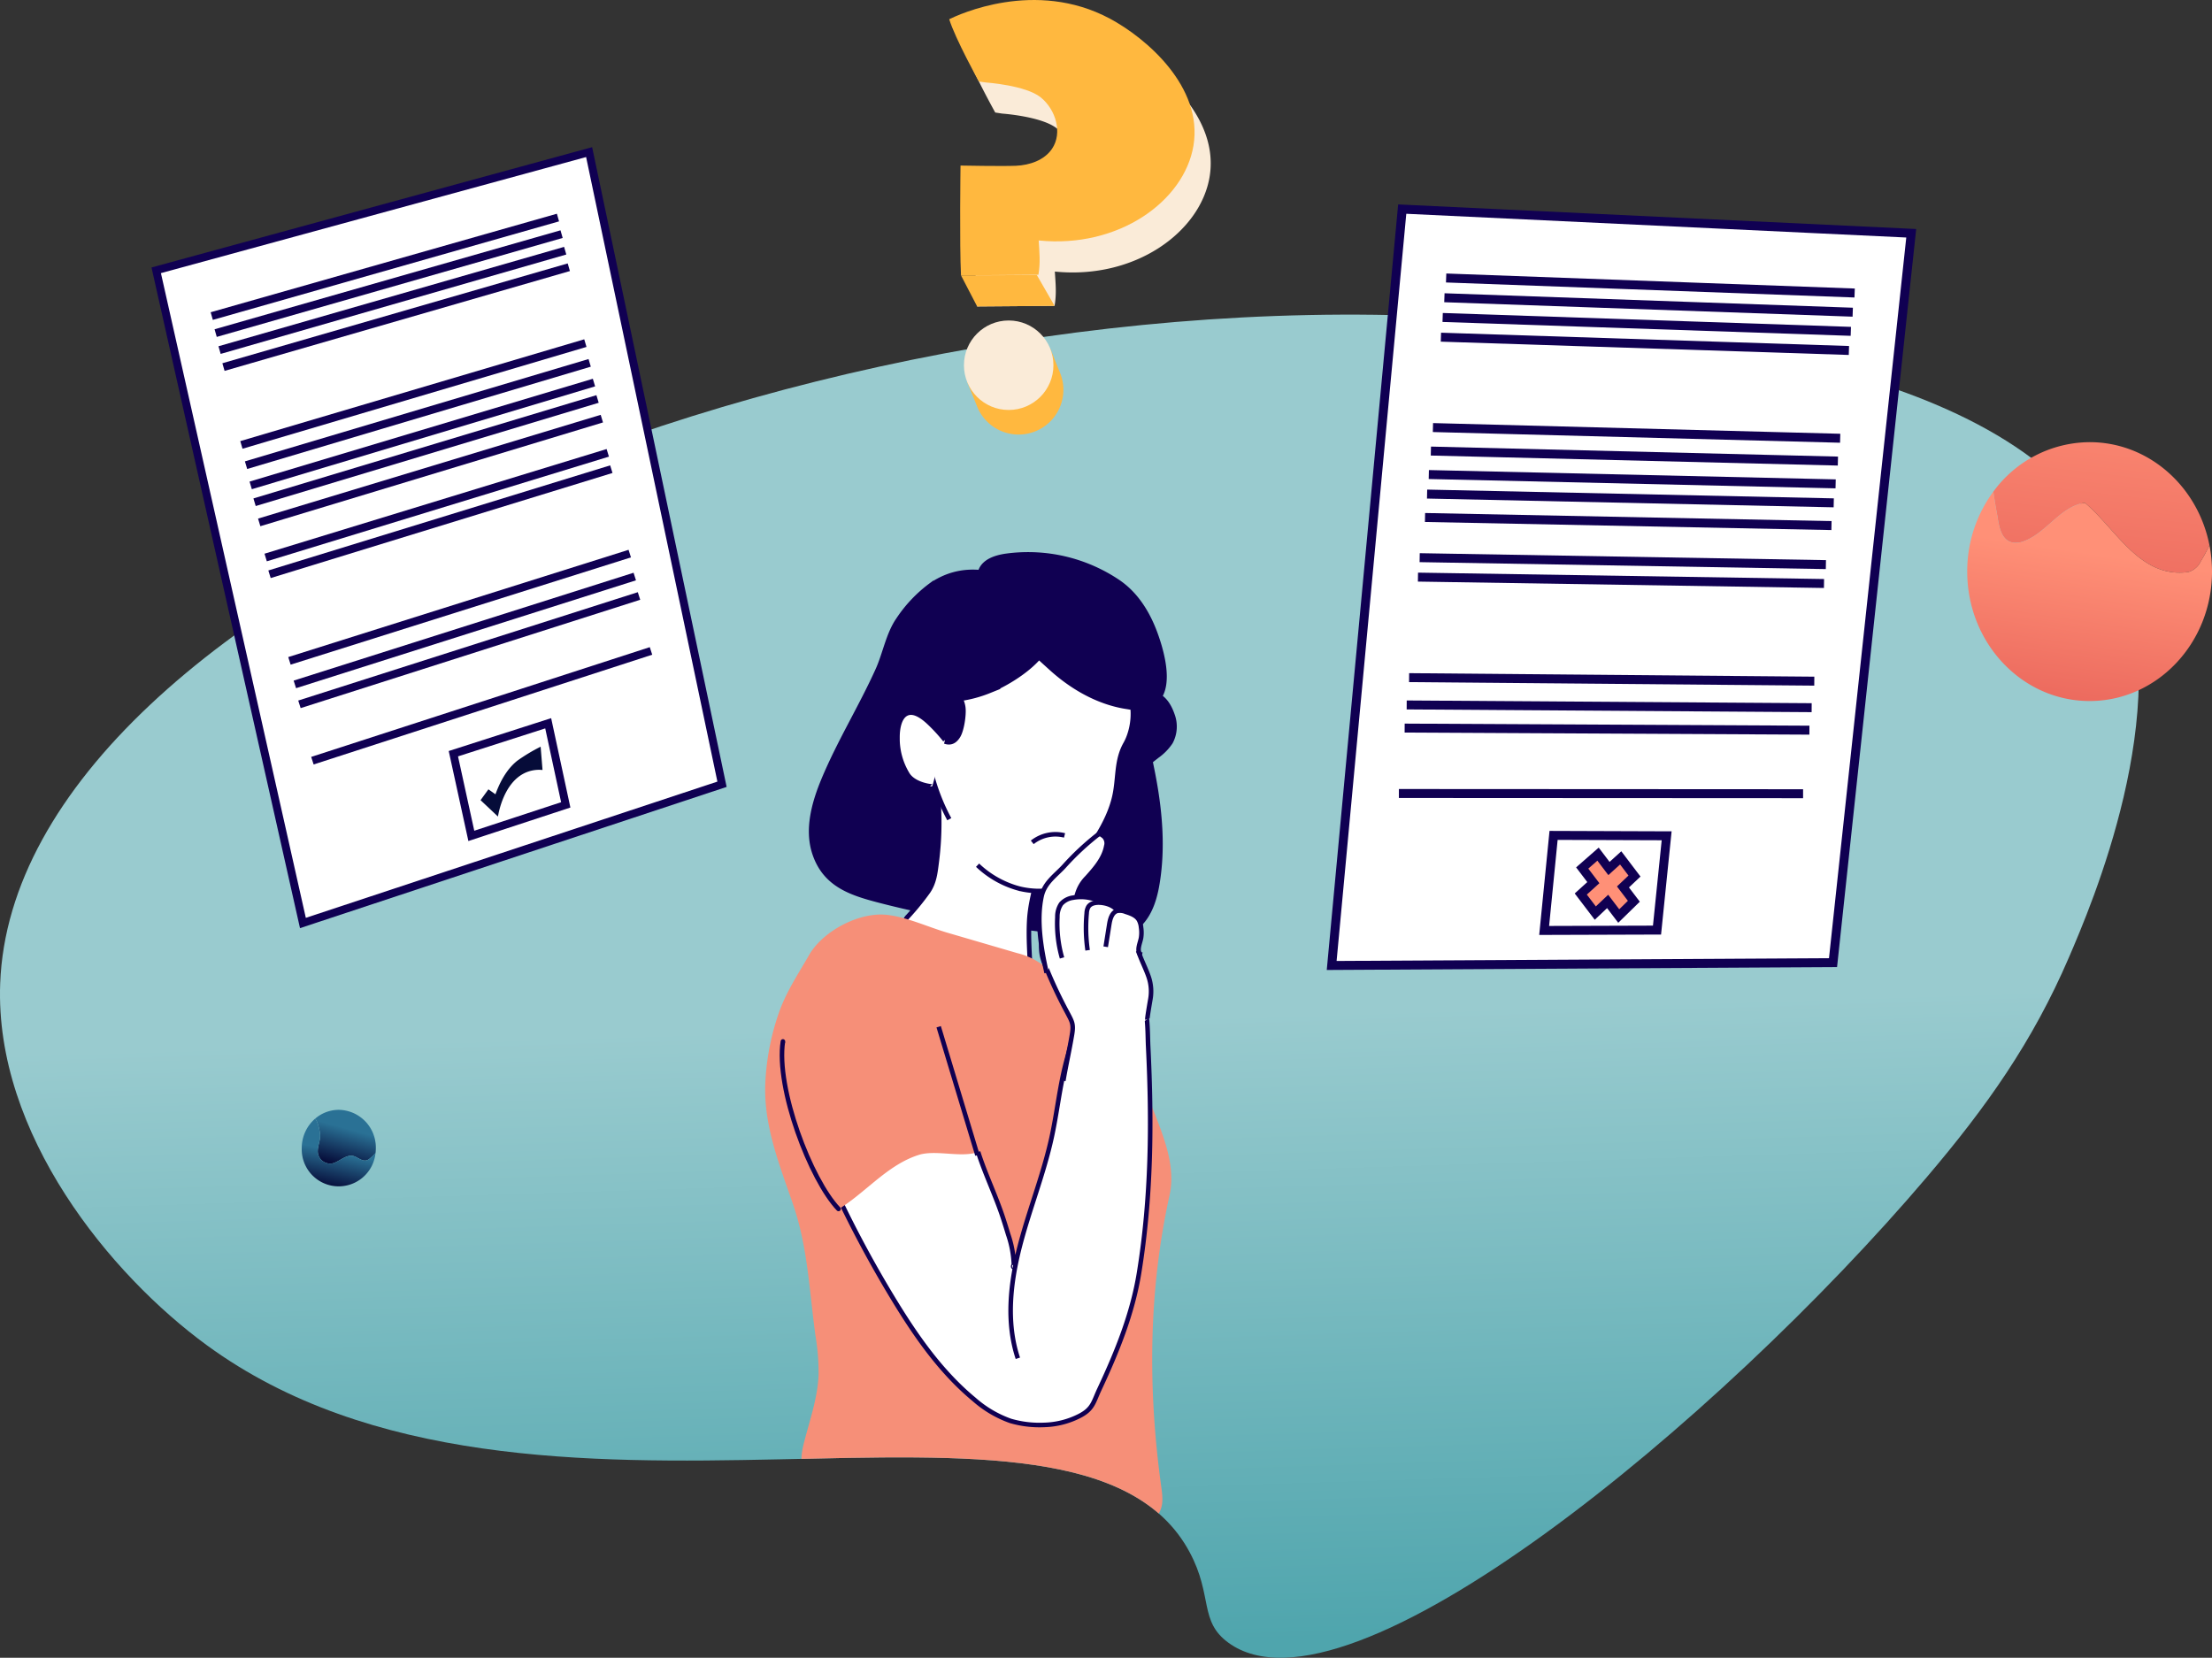 <svg xmlns="http://www.w3.org/2000/svg" xmlns:xlink="http://www.w3.org/1999/xlink" width="615.858" height="461.579" viewBox="0 0 615.858 461.579"><rect x="0" y="0" width="615.858" height="461.579" fill="#333333" stroke="none"/><defs><style>.a,.b,.j,.k,.m,.p{fill:none;}.b,.c,.f,.g,.j,.k,.l,.m,.n,.o,.p{stroke:#100052;}.b,.c,.f,.g,.j,.l,.m,.n,.o,.p{stroke-miterlimit:10;}.b{stroke-width:0.635px;}.ab,.c,.g,.l,.o{fill:#fff;}.c{stroke-width:0.951px;}.d{clip-path:url(#a);}.e{fill:url(#b);}.f{fill:#100052;}.f,.g,.j,.k{stroke-width:1.27px;}.h{fill:#f68f78;}.i{fill:#ff9077;}.k{stroke-linecap:round;stroke-linejoin:round;}.l,.m,.n{stroke-width:2.495px;}.n{fill:url(#c);}.o,.p{stroke-width:2.212px;}.q{fill:url(#d);}.r{fill:url(#e);}.s{fill:url(#f);}.t{fill:url(#g);}.u{fill:url(#h);}.v{fill:url(#i);}.w{fill:url(#j);}.x{fill:url(#k);}.y{fill:url(#l);}.z{fill:url(#m);}.aa{fill:url(#n);}</style><clipPath id="a"><path class="a" d="M875.1,704.247c-8.269-6.021-4.271-12.991-10.8-25.2-31.146-58.244-183.023,8.453-273.577-57.6-26.948-19.655-59.176-58.878-57.6-100.792,4.119-109.208,236.512-203.3,428.365-183.585,39.1,4.02,139.494,11.175,161.987,68.395,15.316,38.963-8.229,93.658-14.4,107.991-10.13,23.53-22.9,41.556-39.6,61.2C1012.018,642.233,908.355,728.458,875.1,704.247Z" transform="translate(-533.071 -334.446)"/></clipPath><linearGradient id="b" x1="0.524" y1="0.94" x2="0.502" y2="0.541" gradientUnits="objectBoundingBox"><stop offset="0" stop-color="#4fa5ad"/><stop offset="1" stop-color="#99cbcf"/></linearGradient><linearGradient id="c" x1="0.986" y1="2.132" x2="2.001" y2="2.132" gradientUnits="objectBoundingBox"><stop offset="0" stop-color="#ff9077"/><stop offset="1" stop-color="#e9645a"/></linearGradient><linearGradient id="d" x1="-1.874" y1="-1.333" x2="-0.739" y2="-1.333" gradientUnits="objectBoundingBox"><stop offset="0" stop-color="#2a7195"/><stop offset="1" stop-color="#060c39"/></linearGradient><linearGradient id="e" x1="0.538" y1="0.354" x2="0.334" y2="1.011" xlink:href="#d"/><linearGradient id="f" x1="0.487" y1="0.494" x2="0.359" y2="1.008" xlink:href="#d"/><linearGradient id="g" x1="0.713" y1="-0.573" x2="0.336" y2="1.476" xlink:href="#c"/><linearGradient id="h" x1="0.516" y1="0.293" x2="0.373" y2="1.104" xlink:href="#c"/><linearGradient id="i" x1="-19.865" y1="8.92" x2="-19.892" y2="10.592" gradientUnits="objectBoundingBox"><stop offset="0" stop-color="#faebd8"/><stop offset="1" stop-color="#ffb83f"/></linearGradient><linearGradient id="j" x1="-20.404" y1="10.394" x2="-19.277" y2="10.394" xlink:href="#i"/><linearGradient id="k" x1="-76.102" y1="82.006" x2="-76.048" y2="82.481" xlink:href="#i"/><linearGradient id="l" x1="-52.555" y1="30.99" x2="-51.976" y2="31.713" xlink:href="#i"/><linearGradient id="m" x1="-55.668" y1="26.233" x2="-56.406" y2="36.746" xlink:href="#i"/><linearGradient id="n" x1="-53.62" y1="86.766" x2="-52.815" y2="86.766" xlink:href="#i"/></defs><g transform="translate(-533.071 -212.981)"><g transform="translate(533.071 255.33)"><path class="b" d="M1221.132,401.3a.525.525,0,0,1-.307.573" transform="translate(-724.772 -307.822)"/><path class="c" d="M902.929,655.854" transform="translate(-636.164 -378.774)"/><g transform="translate(0 45.259)"><g class="d"><rect class="e" width="767.937" height="431.965" transform="translate(-89.937 -37.366)"/><g transform="translate(213.033 66.737)"><path class="f" d="M964.971,498.907c-.2,5.052,4.681,3.49,7.332,1.393l2.813-2.225a14.859,14.859,0,0,0,3.859-3.925,9.227,9.227,0,0,0,.5-7.546c-1.785-5.214-5.117-7.224-10.471-5.712A8.491,8.491,0,0,0,963.5,485.4C965.41,487.668,965.109,495.491,964.971,498.907Z" transform="translate(-866.079 -441.865)"/><path class="f" d="M941.7,491.829q-.321-1.777-.686-3.543c-1.813-8.806-3-19.209-7.887-26.812a64.374,64.374,0,0,0-21.806-20.741c-9.966-5.772-21.091-10.555-31.721-3.326a38.129,38.129,0,0,0-9.2,9.709c-2.721,3.927-3.677,9.512-5.655,13.9-4.646,10.3-10.626,19.957-15,30.391-2.769,6.608-4.874,14.071-2.568,20.855,3.006,8.842,10.484,11.061,18.665,13.162,9.414,2.419,18.961,4.271,28.5,6.121,5.473,1.063,11.058.991,16.47,1.9,4.982.841,9.439,2.942,14.688,2.91,4.491-.028,9.156-1.386,12.279-4.614,3.008-3.11,4.228-7.522,4.887-11.8C944.117,510.6,943.379,501.1,941.7,491.829Z" transform="translate(-833.385 -428.864)"/><path class="g" d="M917.031,544.753c-.253,4.768.123,9.544.339,14.314.128,2.823-4.458,2.84-6.489,2.608a28.151,28.151,0,0,1-6.188-1.734c-7.631-2.722-16.49-7.045-21.551-13.627a2.225,2.225,0,0,1-.611-1.428,2.292,2.292,0,0,1,.688-1.267,71.418,71.418,0,0,0,5.725-7.044c1.687-2.522,1.953-5.2,2.341-8.242a85.7,85.7,0,0,0-.019-21.827c-.514-3.955-1.306-7.93-.926-11.9s2.166-8.057,5.621-10.049c4.518-2.6,8.568.425,12.213,2.951,4.61,3.194,7.4,8.4,9.274,13.548a57.814,57.814,0,0,1,3.427,21.794C920.6,530.458,917.431,537.2,917.031,544.753Z" transform="translate(-843.51 -442.746)"/><path class="g" d="M896.877,507.739c-5.693-10.532-8.251-23.7-6.015-35.566,1.59-8.432,10.771-15.856,18.576-18.394,17.023-5.536,33.589,3.408,38.1,20.546a18.289,18.289,0,0,1-.677,10.43,14,14,0,0,1-.923,2c-2.643,4.664-1.943,9.605-3.078,14.639-1.78,7.891-7.341,15-12.056,21.357a14.445,14.445,0,0,1-3.477,3.815c-2.773,1.731-8.32,1.251-11.361.387a26.971,26.971,0,0,1-11.218-6.407" transform="translate(-845.609 -433.99)"/><path class="f" d="M931.134,458.714c6.007,5.435,13.366,9.624,21.386,10.766a11.655,11.655,0,0,0,5.518-.264c7.479-2.641,4.139-14.454,2.224-19.811-2.051-5.736-5.282-11.187-10.427-14.71a44.867,44.867,0,0,0-31.324-7.278c-2.8.412-5.963,1.427-7,4.062-.918,2.339.255,4.942,1.528,7.109C917.8,446.692,924.267,452.5,931.134,458.714Z" transform="translate(-851.498 -426.973)"/><path class="f" d="M890.061,473.208c-1.8-.185-3.75-.607-4.861-2.031-1.179-1.51-1.022-3.684-.392-5.492,1.776-5.1,6.542-8.5,11.261-11.117,5.158-2.863,23.64-11.885,26.931-2.634,2.98,8.375-10.531,16.478-16.62,18.912A34.673,34.673,0,0,1,890.061,473.208Z" transform="translate(-844.011 -432.797)"/><path class="f" d="M888.7,489.823a8.514,8.514,0,0,0-4.112-2.173c-1.562-.177-3.373.881-3.384,2.454a25.855,25.855,0,0,1,.093-6.432,8.7,8.7,0,0,1,3.1-5.485c4.762-3.545,13.145-.849,13.862,5.349.227,1.968-.389,6.142-1.388,7.8C894.487,495.281,891.2,491.813,888.7,489.823Z" transform="translate(-843.099 -440.808)"/><path class="g" d="M863.908,753.789" transform="translate(-838.32 -518.068)"/><path class="g" d="M924.8,743.143h0" transform="translate(-855.294 -515.101)"/><path class="g" d="M924.8,743.143" transform="translate(-855.294 -515.101)"/><path class="g" d="M916.646,732.5" transform="translate(-853.02 -512.133)"/><path class="h" d="M885.144,572.831l-6.01-1.756c-5.433-1.588-11.682-4.545-17.277-5-7.562-.612-17.43,4.653-21.194,11.228-3.008,5.256-6.266,10.076-8.332,15.848a69.136,69.136,0,0,0-3.815,18.982c-.759,12.165,3.837,23.372,7.7,34.642,4.109,11.973,4.507,24.077,6.236,36.6a62.37,62.37,0,0,1,.855,10.7c-.228,6.472-2.451,12.678-4.056,18.952-.81,3.166-1.347,6.9.767,9.388,2.5,2.947,8.731,3.642,12.052,5.417,5.43,2.9,10.257,5.709,16.407,7.5a116.983,116.983,0,0,0,36.581,4.179c7.314-.252,15.763-.558,22.873-1.8,4.175-.731,9.032-1.991,10.587-5.935.795-2.017.488-4.277.193-6.425-3.744-27.2-3.593-54.394,2.327-81.249,1.616-7.332-1.135-14.844-3.841-21.847-1.443-3.735-3.111-7.379-4.62-11.087-1.265-3.11-1.685-6.915-3.8-9.595-2.635-3.344-6.524-6.2-9.653-9.092-3.815-3.521-7.7-6.99-11.358-10.67a19.786,19.786,0,0,0-9.1-5.028Z" transform="translate(-828.432 -465.733)"/><g transform="translate(8.936 77.907)"><path class="g" d="M901.173,670.8c.242-.085-.138.343-.213.1s.166-.48.165-.737a29.282,29.282,0,0,0-1.574-8.254q-.669-2.227-1.386-4.437c-2-6.146-4.854-12.006-6.851-18.121-1.1-3.382-1.411-7.011-2.346-10.512a120.972,120.972,0,0,0-7.006-20.169c-5.629-12.017-15.8-23.3-29.869-15.915-5.635,2.959-9.19,8.972-10.533,15.193-2.48,11.494,1.7,23.308,6.4,34.084a318.348,318.348,0,0,0,19.4,37.451c6.3,10.41,13.332,20.6,22.712,28.356a30.923,30.923,0,0,0,10.147,5.98,28.866,28.866,0,0,0,9.445,1.106,22.884,22.884,0,0,0,9.8-2.528c3.705-1.918,3.813-3.834,5.485-7.4,4.894-10.433,9.2-21.051,11.038-32.4,3.4-20.969,3.575-41.826,2.538-62.98-.189-3.852.035-9.935-1.818-13.382-1.912-3.557-7.366-2.462-10.31-1.279a18.244,18.244,0,0,0-7.5,5.935c-1.36,1.786-1.093,3.774-1.478,5.927-.485,2.719-1.318,5.365-1.981,8.042-1.624,6.558-2.333,13.309-3.769,19.911-2.244,10.313-6.241,20.163-8.879,30.383s-3.867,21.2-.55,31.22" transform="translate(-840.821 -550.432)"/><path class="g" d="M964.561,595.014c-.079-.181.548-3.914.832-5.534a12.478,12.478,0,0,0-.473-6.186c-1.129-3.309-3.231-6.794-3.593-10.291-.144-1.389.275-2.228-.84-3.327a12.257,12.257,0,0,0-3.206-2.117,21.266,21.266,0,0,0-17.02-.311c-5.045,2.214-6.294,7.215-4.446,12.059a127.9,127.9,0,0,0,6.419,13.839c1.346,2.56,1.827,3.249,1.352,6.106-.715,4.3-1.7,8.624-2.436,12.955" transform="translate(-867.073 -543.527)"/><path class="g" d="M936.29,573.6c-1.493-6.644-2.866-14.507-1.39-21.316.819-3.776,3.865-5.729,6.276-8.357a74.151,74.151,0,0,1,9.053-8.507c.928-.721,1.114-.478,2.044.241a2.692,2.692,0,0,1,.63,2.648c-.618,3.43-3.046,6.209-5.377,8.8a10.733,10.733,0,0,0-2.969,9.527" transform="translate(-866.868 -534.988)"/><path class="g" d="M942.508,576.215a34.79,34.79,0,0,1-1.29-11.369,6.365,6.365,0,0,1,1.041-3.677,5.419,5.419,0,0,1,3.3-1.725,11.909,11.909,0,0,1,8.755,1.751" transform="translate(-868.792 -541.746)"/><path class="g" d="M952.733,574.693a44.2,44.2,0,0,1-.258-10.326,3.9,3.9,0,0,1,.461-1.757c.664-1.044,2.1-1.259,3.332-1.174,2.107.144,4.392,1.062,5.2,3.013" transform="translate(-871.891 -542.355)"/><path class="g" d="M959.887,574.577l.989-6.224c.242-1.525.731-3.344,2.214-3.774a4.141,4.141,0,0,1,2.364.266c1.391.443,2.9.975,3.657,2.224a5.34,5.34,0,0,1,.618,2.119,9.314,9.314,0,0,1-.005,2.938c-.294,1.525-1.158,3.188-.346,4.512l.167-.64" transform="translate(-874.009 -543.211)"/></g><path class="i" d="M874.555,636.676" transform="translate(-841.288 -485.425)"/><path class="h" d="M849.865,650.48c8.036-4.62,14.151-12.766,23.2-15.636,5.184-1.644,13.118,1.331,17.694-1.351a7.874,7.874,0,0,0,2.708-2.286,7.256,7.256,0,0,0,.81-4.264,87.5,87.5,0,0,0-10.292-38.654,34.824,34.824,0,0,0-7.881-10.57,24.749,24.749,0,0,0-8.336-4.421c-3.337-1.1-5.635-.244-8.757,1.163a37.162,37.162,0,0,0-9.909,7.108A44.445,44.445,0,0,0,835.31,609a66.023,66.023,0,0,0-.052,8.523,25.807,25.807,0,0,0,1.33,8.691,52.436,52.436,0,0,0,3.224,5.864" transform="translate(-830.303 -467.619)"/><path class="j" d="M931.532,537.293a10.416,10.416,0,0,1,8.994-1.934" transform="translate(-857.17 -457.096)"/><path class="j" d="M895.412,609.345l10.786,35.75" transform="translate(-847.102 -477.807)"/><path class="k" d="M850.667,661.659c-7.732-8.06-17.468-33.535-15.486-46.652l.016.226" transform="translate(-830.24 -479.385)"/><path class="g" d="M892.75,495.7a46.087,46.087,0,0,0-4.509-4.9c-1.914-1.793-4.328-3.43-6.286-2.406-1.828.956-2.454,3.864-2.449,6.548A19.13,19.13,0,0,0,882.39,505.4c1.981,2.923,7.122,3.36,6.814,3.184" transform="translate(-842.668 -444.005)"/></g></g></g><g transform="translate(370.765 15.867)"><path class="l" d="M1186.7,503.509l-139.583.791L1066.756,293.7l141.719,6.728Z" transform="translate(-1047.12 -293.695)"/><g transform="translate(18.71 19.185)"><line class="m" x2="113.323" y2="2.787" transform="translate(8.905 48.191)"/><line class="m" x2="113.267" y2="2.598" transform="translate(8.329 54.727)"/><line class="m" x2="113.221" y2="2.441" transform="translate(7.849 60.166)"/><line class="m" x2="113.165" y2="2.254" transform="translate(7.275 66.686)"/><line class="m" x2="113.593" y2="3.704" transform="translate(11.701 16.481)"/><line class="m" x2="113.639" y2="3.864" transform="translate(12.185 10.993)"/><line class="m" x2="113.686" y2="4.024" transform="translate(12.67 5.5)"/><line class="m" x2="113.733" y2="4.184" transform="translate(13.154)"/><line class="m" x2="113.379" y2="2.976" transform="translate(9.482 41.647)"/><line class="m" x2="112.812" y2="0.977" transform="translate(2.843 111.278)"/><line class="m" x2="112.691" y2="0.577" transform="translate(1.605 125.325)"/><line class="m" x2="112.535" y2="0.061" transform="translate(0 143.537)"/><line class="m" x2="113.051" y2="1.778" transform="translate(5.309 83.288)"/><line class="m" x2="113.098" y2="1.933" transform="translate(5.786 77.873)"/><line class="m" x2="112.747" y2="0.761" transform="translate(2.173 118.881)"/></g><g transform="translate(59.154 174.391)"><path class="m" d="M1160.554,561.843l-31.42.1,2.622-26.466,31.482.11Z" transform="translate(-1129.133 -535.48)"/></g><path class="n" d="M1158.046,555.833l-4.206,4.11-3.092-4.064-3.435,3.248-4.043-5.31,3.5-3.17-3.1-4.074,4.407-3.861,3.038,4,3.267-2.959,3.842,5.061-3.208,3.033Z" transform="translate(-1073.92 -363.105)"/></g><g transform="translate(43.494)"><path class="o" d="M750.9,447.711,634.214,486.342,593.373,304.61,713.9,271.7Z" transform="translate(-593.373 -271.696)"/><g transform="translate(15.46 18.224)"><line class="p" y1="28.491" x2="95.67" transform="translate(9.55 40.459)"/><line class="p" y1="28.634" x2="95.572" transform="translate(10.845 45.947)"/><line class="p" y1="28.752" x2="95.491" transform="translate(11.923 50.515)"/><line class="p" y1="28.894" x2="95.393" transform="translate(13.215 55.99)"/><line class="p" y1="27.796" x2="96.146" transform="translate(3.266 13.835)"/><line class="p" y1="27.675" x2="96.228" transform="translate(2.178 9.229)"/><line class="p" y1="27.554" x2="96.311" transform="translate(1.09 4.617)"/><line class="p" y1="27.432" x2="96.394"/><line class="p" y1="28.348" x2="95.768" transform="translate(8.253 34.964)"/><line class="p" y1="29.867" x2="94.75" transform="translate(21.632 93.569)"/><line class="p" y1="30.169" x2="94.54" transform="translate(24.416 105.369)"/><line class="p" y1="30.56" x2="94.269" transform="translate(28.026 120.669)"/><line class="p" y1="29.262" x2="95.168" transform="translate(16.084 70.061)"/><line class="p" y1="29.145" x2="95.249" transform="translate(15.011 65.513)"/><line class="p" y1="30.031" x2="94.637" transform="translate(23.139 99.956)"/></g><g transform="translate(82.729 159.039)"><path class="q" d="M718.573,516.121l4.841,4.558c.232-1.347,1.671-9.14,7.211-11.992a9.32,9.32,0,0,1,5.2-.966l-.526-6.486h0a48.39,48.39,0,0,0-6.491,3.9c-1.886,1.5-4.21,4.17-6.087,9.351l-1.958-1.379Z" transform="translate(-711 -494.716)"/><path class="p" d="M739.364,514.915l-26.288,8.633-5-22.88,26.4-8.472Z" transform="translate(-708.073 -492.197)"/></g></g><g transform="translate(84.015 266.669)"><path class="r" d="M655.21,644.682a13.642,13.642,0,0,1,.853,3.317c.237,1.659-.569,3.128-.616,4.739A3.44,3.44,0,0,0,660,656.2c1.9-.71,3.7-2.607,5.735-1.8,1.279.521,2.654,1.849,4.075.664a14.01,14.01,0,0,0,1.714-1.621,11.069,11.069,0,0,0,.084-1.365A10.486,10.486,0,0,0,661.3,641.42a10.071,10.071,0,0,0-6.6,2.472A2.235,2.235,0,0,1,655.21,644.682Z" transform="translate(-650.986 -641.42)"/><path class="s" d="M668.374,656.016c-1.422,1.185-2.8-.142-4.075-.664-2.038-.806-3.839,1.091-5.735,1.8a3.44,3.44,0,0,1-4.549-3.459c.047-1.611.853-3.081.616-4.739a13.641,13.641,0,0,0-.853-3.317,2.233,2.233,0,0,0-.517-.791,10.776,10.776,0,0,0-3.707,8.182,10.295,10.295,0,0,0,20.534,1.365A14,14,0,0,1,668.374,656.016Z" transform="translate(-649.554 -642.375)"/></g><g transform="translate(547.709 80.761)"><path class="t" d="M1310.4,411.475c6.73-2.088,10.675-9.979,17.637-10.907,8.818,7.426,15.316,21.118,28.776,19.261a5.548,5.548,0,0,0,3.481-3.016,47.088,47.088,0,0,0,2.4-4.442c-3.2-16.387-16.925-28.7-33.367-28.7a33.387,33.387,0,0,0-26.8,13.779c.314,2.293.7,4.576,1.137,6.835C1304.133,407.3,1304.829,412.868,1310.4,411.475Z" transform="translate(-1295.256 -383.667)"/><path class="u" d="M1357.481,422.138a5.548,5.548,0,0,1-3.481,3.016c-13.46,1.857-19.958-11.835-28.776-19.261-6.962.928-10.907,8.819-17.637,10.907-5.57,1.393-6.266-4.177-6.73-7.194-.437-2.26-.823-4.543-1.137-6.835a37.218,37.218,0,0,0-7.275,22.261c0,19.9,15.255,36.04,34.074,36.04s34.075-16.135,34.075-36.04a38.212,38.212,0,0,0-.708-7.335A47.06,47.06,0,0,1,1357.481,422.138Z" transform="translate(-1292.444 -388.992)"/></g></g><g transform="translate(797.346 212.981)"><g transform="translate(4.499 8.659)"><path class="v" d="M905.713,230.339c2.463-1.211,23.892-11.309,44.73-.17,10.139,5.419,26,19,23.272,35.387-2.566,15.4-20.775,28.635-43.088,26.385.214,3.462.506,6.129-.074,9.548L909,301.657l-1.311-25.864c-.085-1.675-.074-3.594,1.179-4.709a5.322,5.322,0,0,1,3.952-.865c3.832.254,7.635,1.089,11.472.925s7.894-1.543,10.047-4.723c3.01-4.445,1.033-10.94-3.14-14.318s-15.219-4.147-15.219-4.147l-1.952-.3S907.381,235.729,905.713,230.339Z" transform="translate(-905.713 -224.986)"/></g><path class="w" d="M899.475,218.334c2.463-1.211,23.892-11.309,44.73-.17,10.139,5.42,26,19,23.272,35.388-2.565,15.4-20.775,28.635-43.088,26.385.214,3.461.506,6.129-.074,9.548l-21.557.167c-.437-8.621-.131-30.574-.131-30.574s11.587.224,15.424.061,7.894-1.543,10.047-4.724c3.01-4.445,1.033-10.94-3.14-14.318s-15.219-4.147-15.219-4.147l-2.007-.263S901.143,223.724,899.475,218.334Z" transform="translate(-899.475 -212.981)"/><path class="x" d="M928.082,348.142l-18.389,7.437a12.455,12.455,0,0,1,18.389-7.437Z" transform="translate(-902.323 -250.167)"/><path class="y" d="M929.527,347.5l2.827,6.989a12.46,12.46,0,0,1-23.1,9.343l-2.827-6.989Z" transform="translate(-901.412 -250.476)"/><circle class="z" cx="12.459" cy="12.459" r="12.459" transform="translate(4.102 89.233)"/><path class="aa" d="M908.525,327.907l-4.5-8.658,21.119-.088,4.937,8.579Z" transform="translate(-900.743 -242.577)"/><path class="ab" d="M940.254,317.817" transform="translate(-910.841 -242.203)"/><path class="ab" d="M934.016,305.813" transform="translate(-909.103 -238.857)"/></g></g></svg>